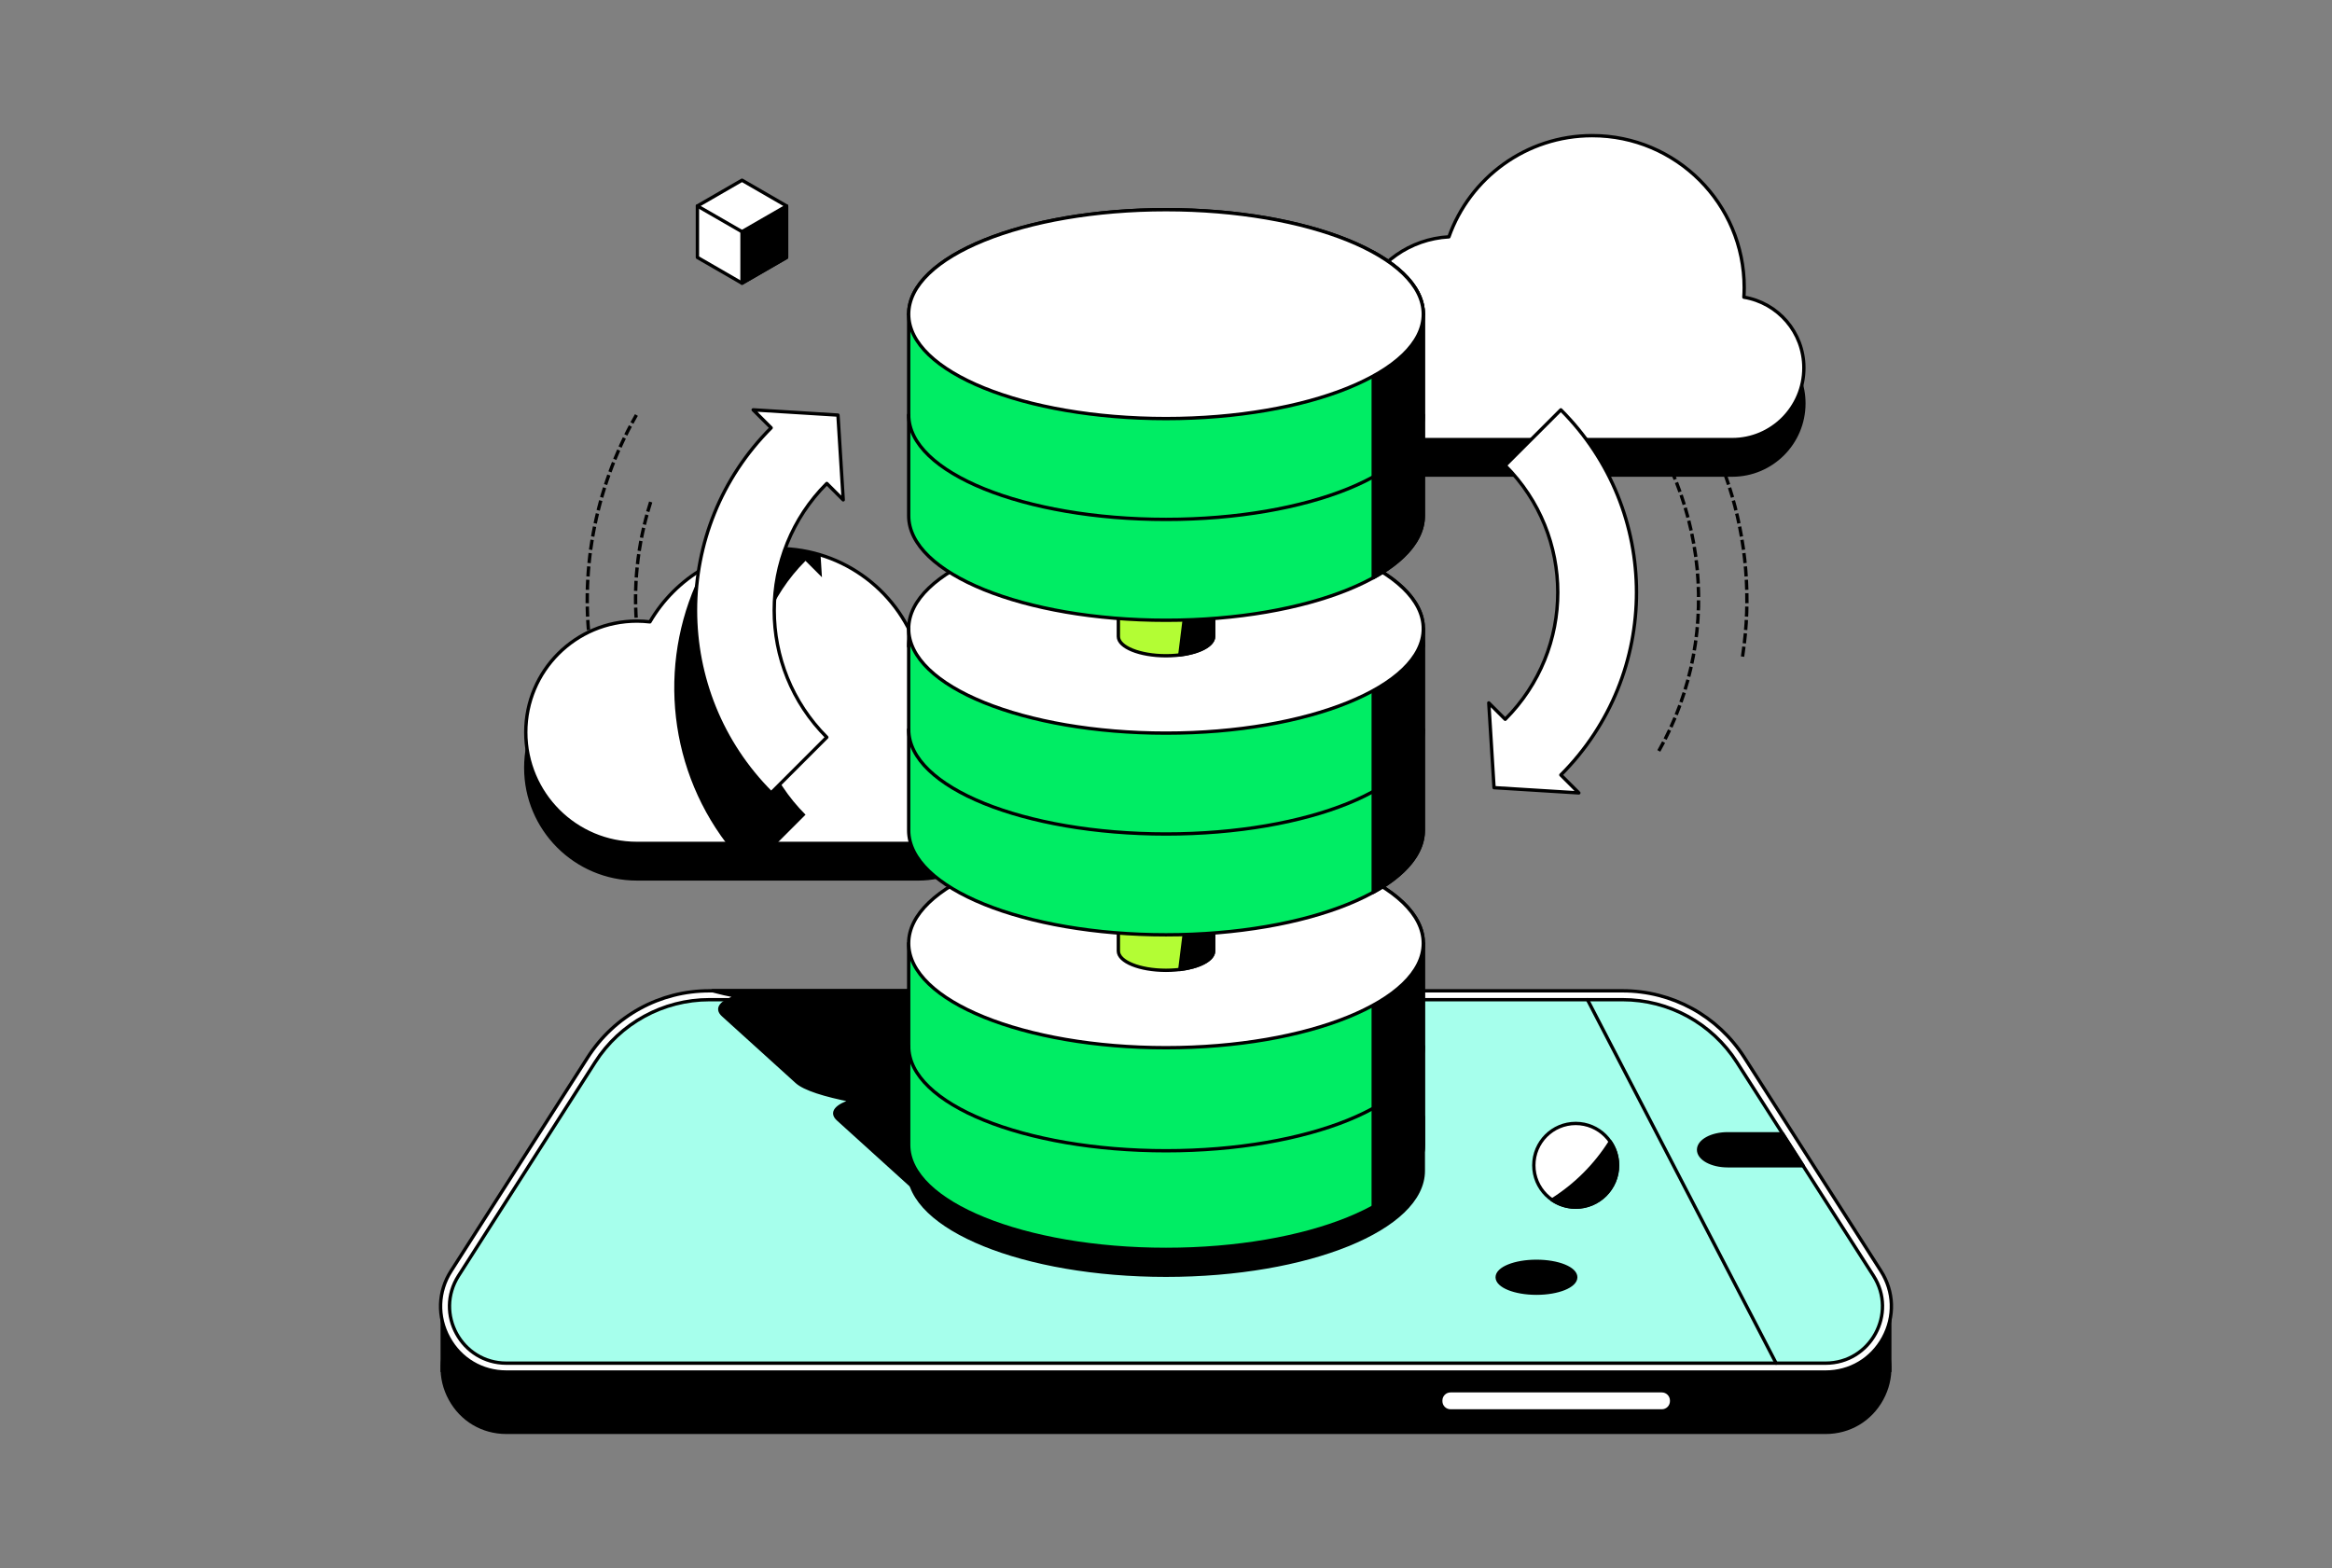 <svg width="696" height="468" viewBox="0 0 696 468" fill="none" xmlns="http://www.w3.org/2000/svg">
<rect x="0" y="0" width="696" height="468" fill="#808080" stroke="none"/>
<g clip-path="url(#clip0_3298_73604)">
<path d="M478.819 111.219C509.738 142.129 515.232 188.68 495.009 224.266" stroke="black" stroke-linecap="square" stroke-linejoin="round" stroke-dasharray="2 2"/>
<path d="M520.142 195.478C525.227 161.909 514.609 126.139 488.415 99.951" stroke="black" stroke-linecap="square" stroke-linejoin="round" stroke-dasharray="2 2"/>
<path d="M194.054 150.301C186.339 174.852 188.843 201.75 201.633 224.266" stroke="black" stroke-linecap="square" stroke-linejoin="round" stroke-dasharray="2 2"/>
<path d="M176.501 195.479C172.858 171.444 177.27 146.269 189.691 124.299" stroke="black" stroke-linecap="square" stroke-linejoin="round" stroke-dasharray="2 2"/>
<path d="M151.135 428C143.858 428 137.429 424.192 133.942 417.813C130.445 411.434 130.698 403.965 134.624 397.839L175.391 334.109C183.359 321.653 196.948 314.213 211.735 314.213H484.265C499.052 314.213 512.641 321.653 520.609 334.109L561.376 397.839C565.292 403.965 565.546 411.434 562.058 417.813C558.561 424.192 552.132 428 544.865 428H151.135Z" fill="black"/>
<path d="M564.513 389.58H131.487V409.506H564.513V389.58Z" fill="black"/>
<path d="M151.135 409.506C143.858 409.506 137.429 405.698 133.942 399.319C130.445 392.94 130.698 385.471 134.624 379.345L175.391 315.615C183.359 303.159 196.948 295.719 211.735 295.719H484.265C499.052 295.719 512.641 303.159 520.609 315.615L561.376 379.345C565.292 385.471 565.546 392.94 562.058 399.319C558.561 405.698 552.132 409.506 544.865 409.506H151.135Z" fill="white" stroke="black" stroke-linecap="round" stroke-linejoin="round"/>
<path d="M544.865 406.856H151.135C137.741 406.856 129.636 392.054 136.855 380.766L177.622 317.036C185.064 305.399 197.922 298.367 211.735 298.367H484.265C498.078 298.367 510.936 305.408 518.379 317.036L559.146 380.766C566.364 392.054 558.259 406.856 544.865 406.856Z" fill="#A6FFEC" stroke="black" stroke-linecap="round" stroke-linejoin="round"/>
<path d="M212.709 295.719C214.891 296.303 217.365 296.868 220.112 297.394C215.271 299.001 213.547 300.919 215.816 302.974L237.812 322.899C240.082 324.954 246.034 326.863 254.421 328.48C249.579 330.087 247.855 332.005 250.125 334.06L272.121 353.985L274.936 356.537C281.229 362.234 315.878 366.86 352.32 366.86C388.762 366.86 413.212 362.244 406.919 356.537L404.104 353.985L401.016 351.19L382.099 334.05C382.011 333.972 381.914 333.885 381.816 333.807C381.787 333.778 381.748 333.758 381.719 333.729C381.651 333.67 381.573 333.622 381.495 333.563C381.456 333.534 381.407 333.505 381.368 333.476C381.29 333.417 381.212 333.369 381.125 333.32C381.086 333.291 381.037 333.261 380.998 333.232C380.891 333.164 380.774 333.096 380.657 333.028C380.638 333.018 380.618 332.998 380.589 332.989C380.453 332.911 380.316 332.833 380.17 332.755C380.112 332.726 380.053 332.697 379.995 332.667C379.897 332.619 379.8 332.57 379.702 332.521C379.634 332.492 379.566 332.453 379.498 332.424C379.401 332.375 379.303 332.336 379.206 332.288C379.128 332.258 379.06 332.219 378.982 332.19C378.874 332.141 378.758 332.093 378.641 332.044C378.543 332.005 378.436 331.956 378.329 331.917C378.193 331.859 378.056 331.801 377.91 331.752C377.813 331.713 377.715 331.674 377.618 331.645C377.52 331.606 377.423 331.567 377.316 331.528C377.209 331.489 377.102 331.45 376.985 331.411C376.887 331.372 376.79 331.343 376.692 331.314C376.576 331.275 376.459 331.236 376.342 331.187C376.254 331.158 376.157 331.129 376.069 331.099C375.777 331.002 375.475 330.905 375.163 330.807L375.085 330.778C374.929 330.729 374.773 330.681 374.618 330.632C374.54 330.612 374.462 330.583 374.384 330.564C374.228 330.515 374.062 330.466 373.906 330.427C373.829 330.408 373.751 330.379 373.673 330.359C373.497 330.311 373.332 330.262 373.156 330.213C373.108 330.203 373.059 330.184 373.01 330.174C372.377 330.009 371.724 329.833 371.043 329.668C371.004 329.668 370.974 329.648 370.935 329.639C370.711 329.59 370.497 329.531 370.273 329.483C370.224 329.473 370.185 329.463 370.137 329.454C369.903 329.395 369.669 329.346 369.426 329.288C368.383 329.054 367.282 328.821 366.143 328.597H366.104C365.909 328.548 365.714 328.509 365.51 328.47C365.617 328.431 365.714 328.402 365.812 328.363L365.899 328.334C366.045 328.285 366.182 328.236 366.328 328.178L366.377 328.158C366.805 328.003 367.214 327.837 367.584 327.671C367.604 327.662 367.633 327.652 367.653 327.642C367.76 327.593 367.857 327.545 367.964 327.496C368.003 327.477 368.042 327.457 368.071 327.447C368.169 327.399 368.266 327.35 368.354 327.301C368.383 327.282 368.422 327.262 368.451 327.253C368.744 327.097 368.997 326.941 369.24 326.785C369.279 326.766 369.309 326.736 369.348 326.717C369.406 326.678 369.465 326.629 369.523 326.59C369.562 326.561 369.601 326.532 369.63 326.503C369.689 326.464 369.737 326.415 369.786 326.376C369.825 326.347 369.854 326.318 369.893 326.288C369.942 326.25 369.991 326.211 370.029 326.162C370.068 326.123 370.107 326.084 370.137 326.045C370.195 325.987 370.254 325.918 370.302 325.86C370.331 325.821 370.361 325.782 370.39 325.743C370.419 325.704 370.439 325.675 370.468 325.636C370.497 325.597 370.517 325.558 370.546 325.519C370.565 325.48 370.585 325.451 370.604 325.412C370.624 325.373 370.643 325.324 370.663 325.285C370.672 325.256 370.692 325.217 370.702 325.188C370.731 325.12 370.75 325.052 370.76 324.974C370.76 324.945 370.76 324.925 370.77 324.896C370.77 324.837 370.789 324.789 370.789 324.73C370.789 324.701 370.789 324.672 370.789 324.643C370.789 324.594 370.789 324.545 370.789 324.497C370.789 324.467 370.789 324.438 370.78 324.399C370.78 324.35 370.76 324.302 370.75 324.243C370.75 324.214 370.741 324.185 370.731 324.165C370.711 324.088 370.682 324.01 370.643 323.932L370.624 323.903C370.594 323.834 370.555 323.766 370.507 323.688C370.487 323.659 370.468 323.64 370.458 323.61C370.419 323.552 370.38 323.503 370.341 323.445C370.322 323.416 370.292 323.386 370.273 323.357C370.224 323.299 370.176 323.24 370.127 323.192C370.107 323.162 370.078 323.143 370.059 323.114C369.981 323.036 369.903 322.948 369.805 322.87L347.81 302.945C347.722 302.867 347.625 302.779 347.527 302.701C347.498 302.672 347.459 302.653 347.43 302.623C347.362 302.565 347.284 302.516 347.206 302.458C347.167 302.429 347.118 302.399 347.079 302.37C347.001 302.322 346.923 302.263 346.836 302.214C346.797 302.185 346.748 302.156 346.709 302.127C346.602 302.059 346.485 301.99 346.378 301.922C346.358 301.913 346.339 301.893 346.31 301.883C346.173 301.805 346.037 301.727 345.891 301.65C345.832 301.62 345.774 301.591 345.715 301.562C345.618 301.513 345.521 301.465 345.423 301.416C345.355 301.387 345.287 301.348 345.219 301.318C345.121 301.27 345.024 301.231 344.926 301.182C344.848 301.153 344.78 301.114 344.702 301.085C344.595 301.036 344.478 300.987 344.361 300.939C344.264 300.9 344.157 300.851 344.05 300.812C343.913 300.754 343.777 300.695 343.631 300.646C343.533 300.608 343.436 300.569 343.339 300.539C343.241 300.5 343.144 300.461 343.037 300.422C342.929 300.384 342.822 300.345 342.705 300.306C342.608 300.267 342.511 300.237 342.413 300.208C342.296 300.169 342.179 300.13 342.062 300.082C341.975 300.052 341.877 300.023 341.79 299.994C341.497 299.897 341.196 299.799 340.884 299.702C340.855 299.702 340.835 299.682 340.806 299.673C340.65 299.624 340.494 299.575 340.338 299.527C340.26 299.507 340.182 299.478 340.104 299.458C339.949 299.41 339.783 299.361 339.627 299.322C339.549 299.303 339.471 299.273 339.393 299.254C339.218 299.205 339.052 299.156 338.877 299.108L338.731 299.069C338.098 298.903 337.445 298.728 336.763 298.562L336.656 298.533C336.432 298.484 336.218 298.426 335.994 298.377C335.945 298.368 335.906 298.358 335.857 298.348C335.624 298.29 335.39 298.241 335.146 298.183C334.104 297.949 333.003 297.715 331.863 297.491H331.824C331.63 297.442 331.435 297.403 331.23 297.365C332.818 296.839 334.055 296.284 334.942 295.689H212.709V295.719Z" fill="black" stroke="black" stroke-linecap="round" stroke-linejoin="round"/>
<path d="M274.293 205.957C268.945 187.668 252.054 174.316 232.035 174.316C215.797 174.316 201.604 183.11 193.976 196.199C192.71 196.053 191.415 195.966 190.109 195.966C171.776 195.966 156.921 210.817 156.921 229.145C156.921 247.474 171.776 262.325 190.109 262.325H274.108C289.674 262.325 302.299 249.704 302.299 234.141C302.299 218.579 289.771 206.055 274.283 205.957H274.293Z" fill="black" stroke="black" stroke-linecap="round" stroke-linejoin="round"/>
<path d="M274.293 195.362C268.945 177.072 252.054 163.721 232.035 163.721C215.797 163.721 201.604 172.515 193.976 185.604C192.71 185.458 191.415 185.37 190.109 185.37C171.776 185.37 156.921 200.221 156.921 218.55C156.921 236.878 171.776 251.729 190.109 251.729H274.108C289.674 251.729 302.299 239.108 302.299 223.546C302.299 207.983 289.771 195.459 274.283 195.362H274.293Z" fill="white" stroke="black" stroke-linecap="round" stroke-linejoin="round"/>
<path d="M520.473 99.298C520.531 98.354 520.57 97.399 520.57 96.435C520.57 71.387 500.26 51.082 475.205 51.082C455.47 51.082 438.686 63.684 432.441 81.282C420.781 81.915 410.884 89.131 406.393 99.289C396.204 100.925 388.411 109.758 388.411 120.402C388.411 132.215 397.987 141.798 409.813 141.798H516.976C528.792 141.798 538.377 132.225 538.377 120.402C538.377 109.777 530.633 100.973 520.482 99.298H520.473Z" fill="black" stroke="black" stroke-linecap="round" stroke-linejoin="round"/>
<path d="M520.473 88.703C520.531 87.758 520.57 86.804 520.57 85.84C520.57 60.791 500.26 40.486 475.205 40.486C455.47 40.486 438.686 53.088 432.441 70.686C420.781 71.319 410.884 78.535 406.393 88.693C396.204 90.329 388.411 99.162 388.411 109.806C388.411 121.62 397.987 131.202 409.813 131.202H516.976C528.792 131.202 538.377 121.629 538.377 109.806C538.377 99.181 530.633 90.378 520.482 88.703H520.473Z" fill="white" stroke="black" stroke-linecap="round" stroke-linejoin="round"/>
<path d="M271.195 333.291V349.438C271.195 366.656 305.582 380.611 347.995 380.611C390.408 380.611 424.795 366.656 424.795 349.438V333.291H271.195Z" fill="black" stroke="black" stroke-linecap="round" stroke-linejoin="round"/>
<path d="M271.195 281.529V341.724C271.195 358.942 305.582 372.898 347.995 372.898C390.408 372.898 424.795 358.942 424.795 341.724V281.529C424.795 264.311 390.408 250.355 347.995 250.355C305.582 250.355 271.195 264.311 271.195 281.529Z" fill="#00ED64"/>
<path d="M424.804 281.529V341.724C424.804 358.942 390.418 372.898 348.005 372.898C305.592 372.898 271.205 358.942 271.205 341.724V281.529" stroke="black" stroke-linecap="round" stroke-linejoin="round"/>
<path d="M424.804 312.285C424.804 329.503 390.418 343.459 348.005 343.459C305.592 343.459 271.205 329.503 271.205 312.285" stroke="black" stroke-linecap="round" stroke-linejoin="round"/>
<path d="M409.852 263.045V360.208C419.242 355.037 424.804 348.648 424.804 341.724V281.529C424.804 274.615 419.252 268.216 409.852 263.045Z" fill="black" stroke="black" stroke-linecap="round" stroke-linejoin="round"/>
<path d="M347.995 312.703C390.41 312.703 424.795 298.746 424.795 281.529C424.795 264.312 390.41 250.355 347.995 250.355C305.58 250.355 271.195 264.312 271.195 281.529C271.195 298.746 305.58 312.703 347.995 312.703Z" fill="white" stroke="black" stroke-linecap="round" stroke-linejoin="round"/>
<path d="M333.783 272.697V283.838C333.783 287.023 340.144 289.603 347.996 289.603C355.847 289.603 362.208 287.023 362.208 283.838V272.697C362.208 269.512 355.847 266.932 347.996 266.932C340.144 266.932 333.783 269.512 333.783 272.697Z" fill="#B3FD34" stroke="black" stroke-linecap="round" stroke-linejoin="round"/>
<path d="M354.833 267.633L352.125 289.36C357.97 288.639 362.217 286.438 362.217 283.838V272.697C362.217 270.515 359.236 268.616 354.833 267.633Z" fill="black" stroke="black" stroke-linecap="round" stroke-linejoin="round"/>
<path d="M424.804 192.937C424.804 175.719 390.418 161.764 348.005 161.764C305.592 161.764 271.205 175.719 271.205 192.937" stroke="black" stroke-linecap="round" stroke-linejoin="round"/>
<path d="M271.195 187.638V247.833C271.195 265.051 305.582 279.007 347.995 279.007C390.408 279.007 424.795 265.051 424.795 247.833V187.638C424.795 170.42 390.408 156.465 347.995 156.465C305.582 156.465 271.195 170.42 271.195 187.638Z" fill="#00ED64"/>
<path d="M409.852 169.164V266.327C419.242 261.156 424.804 254.767 424.804 247.843V187.648C424.804 180.734 419.252 174.335 409.852 169.164Z" fill="black" stroke="black" stroke-linecap="round" stroke-linejoin="round"/>
<path d="M347.995 218.812C390.41 218.812 424.795 204.855 424.795 187.638C424.795 170.422 390.41 156.465 347.995 156.465C305.58 156.465 271.195 170.422 271.195 187.638C271.195 204.855 305.58 218.812 347.995 218.812Z" fill="white" stroke="black" stroke-linecap="round" stroke-linejoin="round"/>
<path d="M424.804 187.639V247.834C424.804 265.052 390.418 279.007 348.005 279.007C305.592 279.007 271.205 265.052 271.205 247.834V187.639" stroke="black" stroke-linecap="round" stroke-linejoin="round"/>
<path d="M333.783 178.816V189.957C333.783 193.142 340.144 195.723 347.996 195.723C355.847 195.723 362.208 193.142 362.208 189.957V178.816C362.208 175.632 355.847 173.051 347.996 173.051C340.144 173.051 333.783 175.632 333.783 178.816Z" fill="#B3FD34" stroke="black" stroke-linecap="round" stroke-linejoin="round"/>
<path d="M354.833 173.752L352.125 195.479C357.97 194.758 362.217 192.557 362.217 189.957V178.816C362.217 176.635 359.236 174.736 354.833 173.752Z" fill="black" stroke="black" stroke-linecap="round" stroke-linejoin="round"/>
<path d="M271.195 93.758V153.953C271.195 171.171 305.582 185.126 347.995 185.126C390.408 185.126 424.795 171.171 424.795 153.953V93.758C424.795 76.54 390.408 62.584 347.995 62.584C305.582 62.584 271.195 76.54 271.195 93.758Z" fill="#00ED64"/>
<path d="M424.804 93.758C424.804 76.54 390.418 62.584 348.005 62.584C305.592 62.584 271.205 76.54 271.205 93.758" stroke="black" stroke-linecap="round" stroke-linejoin="round"/>
<path d="M424.804 93.758V153.953C424.804 171.171 390.418 185.126 348.005 185.126C305.592 185.126 271.205 171.171 271.205 153.953V93.758" stroke="black" stroke-linecap="round" stroke-linejoin="round"/>
<path d="M424.804 123.85C424.804 141.068 390.418 155.023 348.005 155.023C305.592 155.023 271.205 141.068 271.205 123.85" stroke="black" stroke-linecap="round" stroke-linejoin="round"/>
<path d="M424.804 217.742C424.804 234.96 390.418 248.916 348.005 248.916C305.592 248.916 271.205 234.96 271.205 217.742" stroke="black" stroke-linecap="round" stroke-linejoin="round"/>
<path d="M409.852 75.273V172.437C419.242 167.265 424.804 160.877 424.804 153.952V93.757C424.804 86.843 419.252 80.445 409.852 75.273Z" fill="black" stroke="black" stroke-linecap="round" stroke-linejoin="round"/>
<path d="M347.995 124.931C390.41 124.931 424.795 110.974 424.795 93.758C424.795 76.541 390.41 62.584 347.995 62.584C305.58 62.584 271.195 76.541 271.195 93.758C271.195 110.974 305.58 124.931 347.995 124.931Z" fill="white" stroke="black" stroke-linecap="round" stroke-linejoin="round"/>
<path d="M240.413 243.15C219.489 222.231 219.489 188.311 240.413 167.392L245.313 172.291L244.904 165.629C240.832 164.393 236.516 163.721 232.045 163.721C223.979 163.721 216.43 165.892 209.933 169.671C196.373 195.673 198.672 227.792 216.82 251.729H231.841L240.423 243.15H240.413Z" fill="black"/>
<path d="M449.236 138.927C470.16 159.846 470.16 193.765 449.236 214.684L444.336 209.786L445.904 235.087L471.212 236.655L465.845 231.289C495.945 201.196 495.945 152.415 465.845 122.322L449.236 138.927Z" fill="white" stroke="black" stroke-linecap="round" stroke-linejoin="round"/>
<path d="M246.764 220.05C225.84 199.131 225.84 165.212 246.764 144.293L251.664 149.191L250.096 123.89L224.788 122.322L230.155 127.688C200.055 157.781 200.055 206.562 230.155 236.655L246.764 220.05Z" fill="white" stroke="black" stroke-linecap="round" stroke-linejoin="round"/>
<path d="M495.984 415.086H432.919C431.305 415.086 429.997 416.394 429.997 418.008V418.193C429.997 419.806 431.305 421.114 432.919 421.114H495.984C497.598 421.114 498.906 419.806 498.906 418.193V418.008C498.906 416.394 497.598 415.086 495.984 415.086Z" fill="white" stroke="black" stroke-linecap="round" stroke-linejoin="round"/>
<path d="M458.567 385.968C465.039 385.968 470.286 383.84 470.286 381.215C470.286 378.591 465.039 376.463 458.567 376.463C452.095 376.463 446.849 378.591 446.849 381.215C446.849 383.84 452.095 385.968 458.567 385.968Z" fill="black" stroke="black" stroke-linecap="round" stroke-linejoin="round"/>
<path d="M473.793 298.367L530.087 406.856" stroke="black" stroke-linecap="round" stroke-linejoin="round"/>
<path d="M515.661 347.938H538.143L532.036 338.395H515.651C510.849 338.395 506.952 340.527 506.952 343.166C506.952 345.806 510.849 347.938 515.651 347.938H515.661Z" fill="black" stroke="black" stroke-linecap="round" stroke-linejoin="round"/>
<path d="M470.276 360.296C477.179 360.296 482.774 354.702 482.774 347.801C482.774 340.901 477.179 335.307 470.276 335.307C463.374 335.307 457.778 340.901 457.778 347.801C457.778 354.702 463.374 360.296 470.276 360.296Z" fill="white" stroke="black" stroke-linecap="round" stroke-linejoin="round"/>
<path d="M463.243 358.124C465.25 359.487 467.666 360.296 470.276 360.296C477.183 360.296 482.774 354.706 482.774 347.801C482.774 345.191 481.975 342.766 480.602 340.77C476.189 347.781 470.247 353.722 463.233 358.134L463.243 358.124Z" fill="black" stroke="black" stroke-linecap="round" stroke-linejoin="round"/>
<path d="M208.15 61.473V76.831L221.457 84.515L234.763 76.831V61.473L221.457 53.789L208.15 61.473Z" fill="white" stroke="black" stroke-linecap="round" stroke-linejoin="round"/>
<path d="M234.764 76.833V61.475L221.457 69.149V84.516L234.764 76.833Z" fill="black" stroke="black" stroke-linecap="round" stroke-linejoin="round"/>
<path d="M208.15 61.475L221.457 69.149" stroke="black" stroke-linecap="round" stroke-linejoin="round"/>
</g>
<defs>
<clipPath id="clip0_3298_73604">
<rect width="434" height="388" fill="white" transform="translate(131 40)"/>
</clipPath>
</defs>
</svg>
